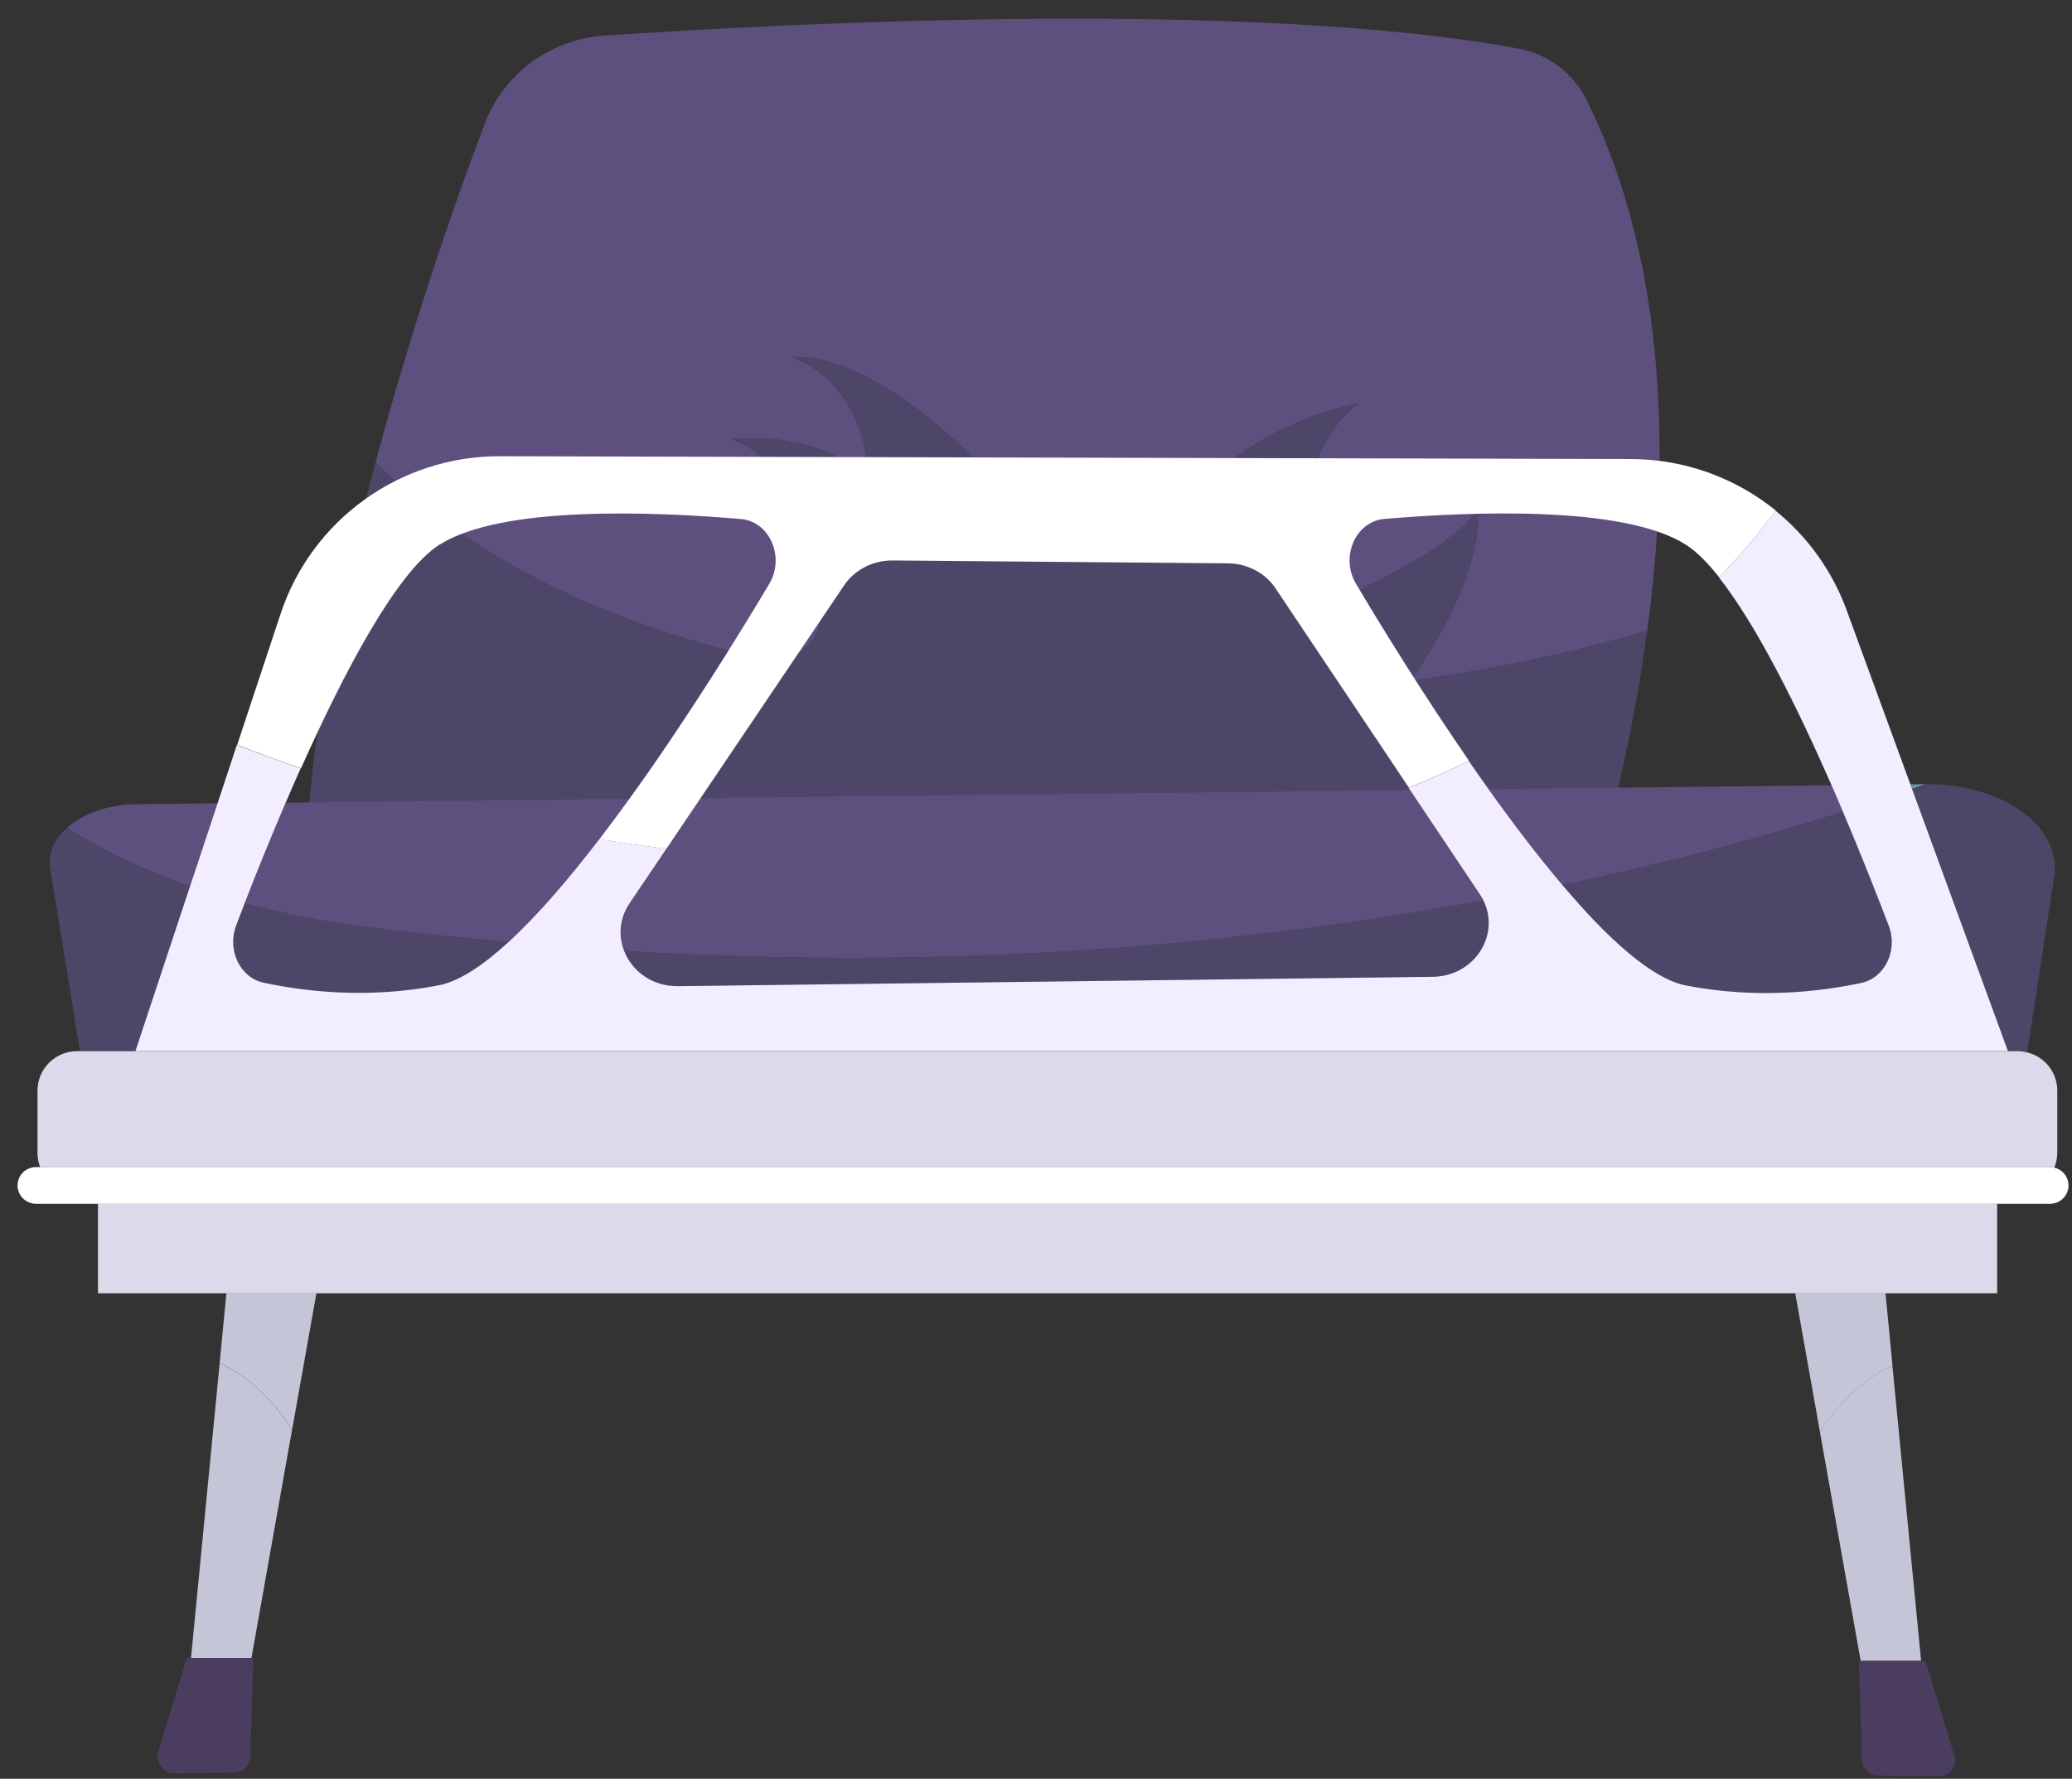 <svg viewBox="0 0 92 79" fill="none" xmlns="http://www.w3.org/2000/svg">
<rect x="0" y="0" width="92" height="79" fill="#333333" stroke="none"/>
<path d="M70.448 4.439C69.859 3.255 68.749 2.409 67.443 2.165C55.673 -0.033 35.197 1.016 26.83 1.582C24.442 1.744 22.357 3.273 21.514 5.511C19.556 10.706 17.934 15.838 16.678 20.527C21.569 25.415 28.122 28.092 34.907 29.48C35.265 29.186 35.655 28.902 36.04 28.477C37.137 27.26 36.244 20.966 32.518 19.506C36.606 19.139 38.56 21.251 38.56 21.251C38.56 21.251 38.619 17.191 35.142 15.852C39.661 15.671 45.272 22.508 45.272 22.508C45.272 22.508 50.765 25.47 52.106 23.159C53.448 20.844 56.865 18.592 60.287 17.923C56.87 20.604 57.541 27.482 57.541 27.482C57.541 27.482 64.742 24.561 65.658 22.49C65.744 25.076 64.225 27.948 62.63 30.227C66.179 29.756 69.691 29.033 73.14 28.006C74.106 20.803 74.124 11.828 70.444 4.444L70.448 4.439Z" fill="#5D507F"/>
<path d="M65.658 22.485C64.742 24.556 57.541 27.477 57.541 27.477C57.541 27.477 56.87 20.595 60.287 17.918C56.87 18.588 53.453 20.839 52.106 23.154C50.765 25.47 45.272 22.503 45.272 22.503C45.272 22.503 39.657 15.662 35.142 15.848C38.623 17.186 38.56 21.246 38.56 21.246C38.56 21.246 36.606 19.135 32.518 19.501C36.239 20.962 37.137 27.256 36.04 28.472C35.655 28.902 35.26 29.186 34.907 29.476C28.122 28.088 21.573 25.406 16.678 20.523C13.941 30.751 12.948 38.904 14.05 41.178C14.24 41.571 24.288 41.671 24.723 41.662L57.495 41.142C59.041 41.458 59.979 41.662 59.979 41.662C59.979 41.662 60.16 41.449 60.468 41.097L69.361 40.956C69.841 40.947 70.263 40.64 70.412 40.183C70.983 38.424 72.365 33.781 73.141 28.002C69.692 29.028 66.179 29.752 62.63 30.222C64.226 27.943 65.744 25.072 65.658 22.485Z" fill="#4D4669"/>
<path d="M9.754 60.535L8.48 73.644H11.163L12.967 63.506C12.16 62.217 11.091 61.159 9.749 60.54L9.754 60.535Z" fill="#C5C5D8"/>
<path d="M9.753 60.537C11.094 61.161 12.164 62.215 12.97 63.504L14.049 57.435H10.052L9.753 60.533V60.537Z" fill="#C5C5D8"/>
<path d="M8.289 73.643L7.029 77.79C6.88 78.278 7.251 78.771 7.763 78.762L10.37 78.73C10.777 78.726 11.104 78.404 11.117 77.998L11.249 73.639H8.289V73.643Z" fill="#4B3D60"/>
<path d="M80.813 63.625L82.617 73.763H85.3L84.026 60.654C82.685 61.278 81.615 62.332 80.808 63.62L80.813 63.625Z" fill="#C5C5D8"/>
<path d="M80.814 63.623C81.62 62.334 82.69 61.276 84.031 60.657L83.719 57.438H79.712L80.814 63.623Z" fill="#C5C5D8"/>
<path d="M82.535 73.766L82.671 78.161C82.684 78.545 82.997 78.853 83.382 78.857L86.074 78.889C86.559 78.893 86.913 78.427 86.772 77.962L85.499 73.766H82.539H82.535Z" fill="#4B3D60"/>
<path d="M4.35 53.459V57.438H10.052H14.049H79.712H83.718H88.676V53.459H4.35Z" fill="#DADAEA"/>
<path d="M69.369 39.293C70.067 39.148 70.761 38.999 71.459 38.845C75.003 38.063 78.456 37.127 81.837 36.055C81.674 35.666 81.502 35.273 81.33 34.875L66.102 35.047C67.171 36.553 68.281 38.013 69.369 39.293Z" fill="#5D507F"/>
<path d="M85.504 34.824C85.504 34.824 85.5 34.824 85.495 34.824L84.829 34.833L84.901 35.032C85.101 34.964 85.305 34.897 85.504 34.824Z" fill="#6B979B"/>
<path d="M29.586 37.705L27.955 40.124C27.497 40.803 27.456 41.571 27.71 42.232C40.436 43.009 53.009 42.354 65.862 39.984C65.817 39.894 65.767 39.803 65.708 39.718L62.612 35.092L31.109 35.444L29.582 37.71L29.586 37.705Z" fill="#5D507F"/>
<path d="M12.699 35.646C11.988 37.301 11.362 38.861 10.873 40.127C12.645 40.597 14.458 40.932 16.284 41.162C18.396 41.425 20.495 41.651 22.593 41.84C23.871 40.665 25.253 39.055 26.622 37.274C27.071 36.69 27.515 36.089 27.955 35.478L12.699 35.65V35.646Z" fill="#5D507F"/>
<path d="M9.671 35.676L6.019 35.717C4.759 35.74 3.662 36.151 2.973 36.766C4.691 37.847 6.531 38.706 8.443 39.375L9.671 35.672V35.676Z" fill="#5D507F"/>
<path d="M10.872 40.127C10.736 40.48 10.61 40.81 10.496 41.113C10.079 42.207 10.668 43.432 11.715 43.654C13.506 44.038 16.352 44.382 19.502 43.767C20.399 43.591 21.46 42.885 22.597 41.841C20.499 41.651 18.4 41.425 16.288 41.162C14.462 40.936 12.645 40.597 10.877 40.127H10.872Z" fill="#4D4669"/>
<path d="M89.162 46.681H89.584C89.729 46.681 89.874 46.699 90.01 46.735L91.211 38.921C91.551 36.706 88.881 34.793 85.509 34.825C85.31 34.897 85.106 34.965 84.906 35.033L89.167 46.681H89.162Z" fill="#4D4669"/>
<path d="M69.37 39.29C71.4 41.687 73.358 43.464 74.867 43.762C78.017 44.382 80.863 44.033 82.653 43.649C83.7 43.428 84.285 42.202 83.873 41.108C83.383 39.815 82.676 38.011 81.842 36.053C78.461 37.124 75.003 38.06 71.463 38.843C70.766 38.996 70.068 39.146 69.374 39.29H69.37Z" fill="#4D4669"/>
<path d="M27.715 42.223C28.059 43.118 28.957 43.81 30.112 43.797L63.619 43.381C65.477 43.358 66.633 41.513 65.867 39.98C53.009 42.35 40.441 43.005 27.715 42.228V42.223Z" fill="#4D4669"/>
<path d="M8.442 39.379C6.53 38.709 4.69 37.85 2.972 36.77C2.41 37.271 2.116 37.909 2.229 38.583L3.552 46.681H6.027L8.447 39.379H8.442Z" fill="#4D4669"/>
<path d="M19.524 24.187C22.28 22.441 29.06 22.721 32.899 23.052C34.177 23.16 34.866 24.743 34.154 25.936C32.718 28.342 30.42 32.054 27.95 35.473C27.51 36.083 27.061 36.684 26.617 37.268C27.605 37.431 28.593 37.571 29.586 37.702L31.113 35.437L37.481 25.995C37.948 25.303 38.759 24.887 39.625 24.892C42.933 24.919 51.241 24.991 54.531 25.019C55.383 25.028 56.176 25.444 56.634 26.126L62.553 34.975C63.459 34.618 64.348 34.225 65.227 33.791C63.219 30.879 61.411 27.949 60.21 25.932C59.498 24.738 60.187 23.156 61.465 23.047C65.304 22.721 72.084 22.441 74.84 24.182C75.316 24.48 75.814 24.982 76.331 25.634C77.246 24.698 78.094 23.712 78.846 22.672C77.07 21.234 74.822 20.393 72.424 20.388L22.194 20.262C17.775 20.253 13.845 23.074 12.459 27.261L10.533 33.076C11.462 33.447 12.404 33.8 13.365 34.121C15.282 29.834 17.625 25.38 19.529 24.177L19.524 24.187Z" fill="white"/>
<path d="M6.023 46.683H89.157L84.897 35.035L84.824 34.836L81.996 27.104C81.348 25.331 80.238 23.817 78.837 22.682C78.085 23.722 77.237 24.707 76.322 25.643C77.994 27.755 79.816 31.436 81.325 34.877C81.498 35.275 81.67 35.668 81.833 36.057C82.662 38.015 83.37 39.819 83.864 41.112C84.28 42.206 83.691 43.432 82.644 43.653C80.854 44.038 78.008 44.381 74.858 43.766C73.349 43.472 71.391 41.691 69.361 39.294C68.273 38.01 67.162 36.55 66.093 35.048C65.798 34.633 65.504 34.217 65.218 33.8C64.339 34.235 63.446 34.628 62.544 34.985L62.612 35.089L65.707 39.715C65.766 39.805 65.816 39.891 65.862 39.982C66.627 41.514 65.476 43.359 63.614 43.382L30.107 43.798C28.951 43.812 28.054 43.12 27.709 42.224C27.456 41.564 27.497 40.8 27.954 40.117L29.586 37.698C28.598 37.572 27.61 37.427 26.617 37.264C25.249 39.046 23.871 40.655 22.588 41.831C21.451 42.876 20.39 43.581 19.493 43.757C16.343 44.377 13.497 44.029 11.706 43.644C10.659 43.423 10.075 42.197 10.487 41.103C10.601 40.8 10.727 40.47 10.863 40.117C11.353 38.851 11.983 37.291 12.69 35.636C12.903 35.139 13.125 34.633 13.351 34.126C12.395 33.8 11.453 33.452 10.519 33.081L9.662 35.672L8.434 39.376L6.014 46.678L6.023 46.683Z" fill="#F3EEFF"/>
<path d="M91.034 51.836C91.097 51.836 91.156 51.845 91.215 51.858C91.297 51.655 91.347 51.429 91.347 51.198V48.44C91.347 47.617 90.78 46.93 90.014 46.74C89.878 46.708 89.738 46.685 89.588 46.685H3.422C2.452 46.685 1.664 47.472 1.664 48.44V51.198C1.664 51.424 1.709 51.641 1.786 51.84H91.034V51.836Z" fill="#DADAEA"/>
<path d="M91.21 51.857C91.151 51.843 91.092 51.834 91.029 51.834H1.595C1.146 51.834 0.779 52.2 0.779 52.648C0.779 53.096 1.146 53.462 1.595 53.462H91.029C91.478 53.462 91.845 53.096 91.845 52.648C91.845 52.264 91.573 51.938 91.21 51.857Z" fill="white"/>
</svg>
